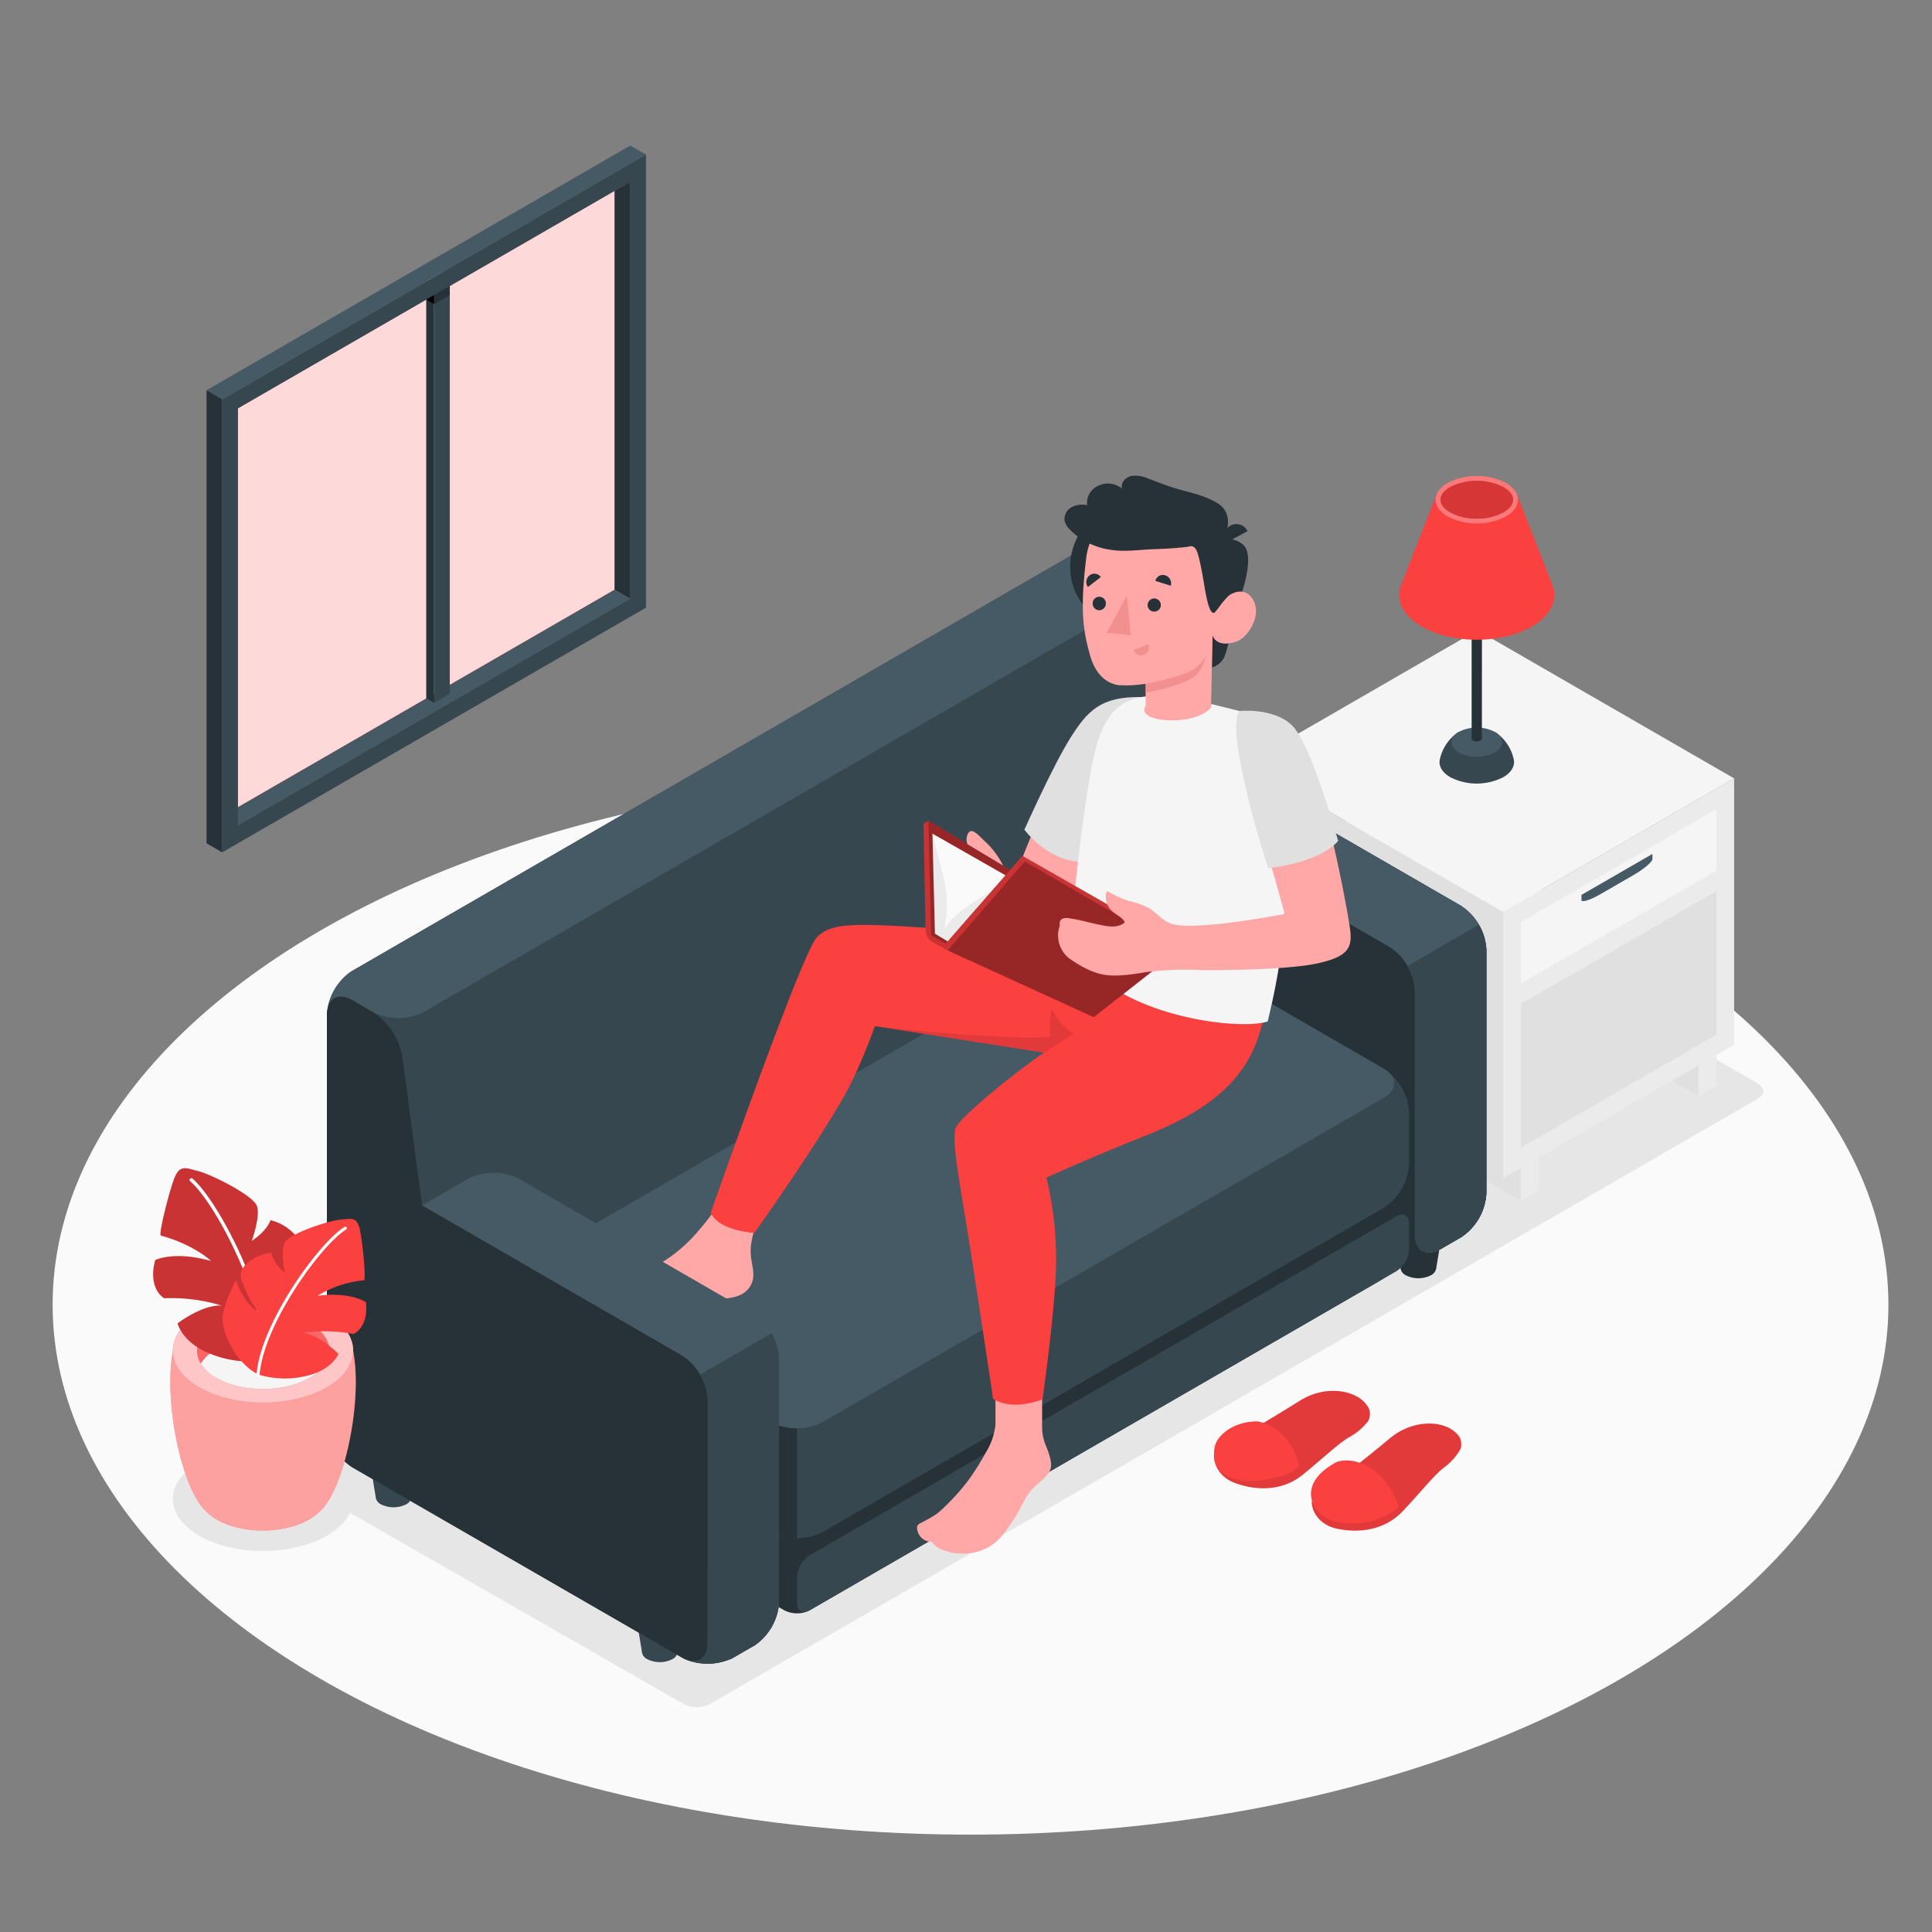 <svg xmlns="http://www.w3.org/2000/svg" viewBox="0 0 500 500"><rect x="0" y="0" width="500" height="500" fill="#808080" stroke="none"/><g id="freepik--Floor--inject-1--inject-567"><ellipse id="freepik--floor--inject-1--inject-567" cx="251.17" cy="337.65" rx="237.55" ry="137.15" style="fill:#fafafa"></ellipse></g><g id="freepik--Shadows--inject-1--inject-567"><path id="freepik--Shadow--inject-1--inject-567" d="M75.12,382.65,176.92,441a7.53,7.53,0,0,0,6.81,0L454.94,284.34c1.89-1.09,1.88-2.84,0-3.93L346.48,218.09a7.28,7.28,0,0,0-6.76.1L75.06,378.64C73.21,379.77,73.24,381.57,75.12,382.65Z" style="fill:#e6e6e6"></path><ellipse id="freepik--shadow--inject-1--inject-567" cx="68.08" cy="387.92" rx="23.35" ry="13.48" style="fill:#e6e6e6"></ellipse></g><g id="freepik--Window--inject-1--inject-567"><g id="freepik--window--inject-1--inject-567"><polygon points="57.51 211.21 61.57 213.56 163.12 154.93 159.06 152.58 57.51 211.21" style="fill:#455a64"></polygon><polygon points="159.06 152.58 61.57 208.87 61.57 105.68 159.06 49.39 159.06 152.58" style="fill:#FB4040"></polygon><g style="opacity:0.8"><polygon points="159.06 152.58 61.57 208.87 61.57 105.68 159.06 49.39 159.06 152.58" style="fill:#fff"></polygon></g><polygon points="112.34 74.02 112.34 181.9 116.41 179.56 116.41 71.68 112.34 74.02" style="fill:#37474f"></polygon><polygon points="110.31 72.84 112.34 74.02 112.34 181.9 110.31 180.72 110.31 72.84" style="fill:#263238"></polygon><polygon points="112.34 74.02 116.41 71.68 114.38 70.5 110.31 72.84 112.34 74.02" style="fill:#fafafa"></polygon><path d="M167.18,40,57.51,103.33V220.59l109.67-63.32Zm-4.06,114.92L61.57,213.56V105.68L163.12,47.05Z" style="fill:#37474f"></path><polygon points="163.12 154.93 159.06 152.58 159.06 49.39 163.12 47.05 163.12 154.93" style="fill:#263238"></polygon><polygon points="167.18 40.01 163.12 37.67 53.45 100.99 57.51 103.33 167.18 40.01" style="fill:#455a64"></polygon><polygon points="53.45 100.99 57.51 103.33 57.51 220.59 53.45 218.25 53.45 100.99" style="fill:#263238"></polygon><polygon points="112.34 76.36 116.4 74.02 116.4 76.37 112.34 78.71 112.34 76.36" style="fill:#263238"></polygon><polygon points="112.34 78.71 110.31 77.53 112.34 76.36 112.34 78.71"></polygon></g></g><g id="freepik--Slippers--inject-1--inject-567"><g id="freepik--slippers--inject-1--inject-567"><path d="M339.55,388.37c-.34,1.43.89,6.06,6.45,7.25s12.25.5,17-4.51,8-9.22,10.6-11.23a15.52,15.52,0,0,0,4.29-4.73,2.79,2.79,0,0,0,.26-1.51,4,4,0,0,0-.34-1.59,6.53,6.53,0,0,0-1.43-1.59c-3.61-3-11.07-2.94-16.72,1.81S339.55,388.37,339.55,388.37Z" style="fill:#FB4040"></path><path d="M339.55,388.37c-.34,1.43.89,6.06,6.45,7.25s12.25.5,17-4.51,8-9.22,10.6-11.23a15.52,15.52,0,0,0,4.29-4.73,2.79,2.79,0,0,0,.26-1.51,4,4,0,0,0-.34-1.59,6.53,6.53,0,0,0-1.43-1.59c-3.61-3-11.07-2.94-16.72,1.81S339.55,388.37,339.55,388.37Z" style="opacity:0.1"></path><path d="M345.87,378.39s3.54-1.6,8.54,1.37c4.73,2.82,6.91,8.25,7.47,9.86a.66.66,0,0,1-.23.76,19.4,19.4,0,0,1-16.43,3.3C339.77,392.19,334.88,384.31,345.87,378.39Z" style="fill:#FB4040"></path><path d="M314.32,375.8c-.52,1.37.08,6.12,5.43,8.05s12.07,2.14,17.41-2.2,9.2-8.07,12-9.71a15.5,15.5,0,0,0,4.88-4.12,2.86,2.86,0,0,0,.46-1.46,4,4,0,0,0-.13-1.62,6.51,6.51,0,0,0-1.2-1.77c-3.17-3.44-10.58-4.39-16.81-.44S314.32,375.8,314.32,375.8Z" style="fill:#FB4040"></path><path d="M314.32,375.8c-.52,1.37.08,6.12,5.43,8.05s12.07,2.14,17.41-2.2,9.2-8.07,12-9.71a15.5,15.5,0,0,0,4.88-4.12,2.86,2.86,0,0,0,.46-1.46,4,4,0,0,0-.13-1.62,6.51,6.51,0,0,0-1.2-1.77c-3.17-3.44-10.58-4.39-16.81-.44S314.32,375.8,314.32,375.8Z" style="opacity:0.1"></path><path d="M336.24,379.5s-1.49-9.52-10.64-11.64c0,0-6.15-.41-10,4.1-2.82,3.3-.54,8-.54,8s2.93,4,10.16,3.25C333.77,382.37,336.24,379.5,336.24,379.5Z" style="fill:#FB4040"></path></g></g><g id="freepik--Furniture--inject-1--inject-567"><g id="freepik--side-table--inject-1--inject-567"><polygon points="439.6 283.66 430.42 278.36 439.6 275.7 439.6 283.66" style="fill:#e0e0e0"></polygon><polygon points="393.59 302.27 393.59 310.73 327.12 272.37 327.13 263.92 393.59 302.27" style="fill:#e0e0e0"></polygon><g style="opacity:0.5;mix-blend-mode:multiply"><polygon points="439.6 283.66 430.42 278.36 439.6 275.7 439.6 283.66" style="fill:#e0e0e0"></polygon></g><g style="opacity:0.5;mix-blend-mode:multiply"><polygon points="393.59 302.27 393.59 310.73 327.12 272.37 327.13 263.92 393.59 302.27" style="fill:#e0e0e0"></polygon></g><polygon points="322.53 197.62 389 235.97 389 304.92 322.53 266.57 322.53 197.62" style="fill:#e0e0e0"></polygon><polygon points="389 235.97 448.79 201.45 448.79 270.4 389 304.92 389 235.97" style="fill:#ebebeb"></polygon><polygon points="448.79 201.45 382.32 163.09 322.53 197.62 389 235.97 448.79 201.45" style="fill:#f5f5f5"></polygon><polygon points="393.59 238.63 444.2 209.41 444.2 225.32 393.59 254.54 393.59 238.63" style="fill:#f5f5f5"></polygon><polygon points="393.59 259.84 444.2 230.62 444.2 267.75 393.59 296.97 393.59 259.84" style="fill:#e0e0e0"></polygon><polygon points="393.59 310.73 398.19 308.07 398.19 299.62 393.59 302.27 393.59 310.73" style="fill:#ebebeb"></polygon><polygon points="439.6 283.66 444.2 281.01 444.2 273.05 439.6 275.7 439.6 283.66" style="fill:#ebebeb"></polygon><path d="M409.28,232.92c0,.73,2.19.06,4.89-1.5l8.58-4.95c2.7-1.57,4.9-3.42,4.9-4.16V221l-18.37,10.6Z" style="fill:#455a64"></path><polygon points="444.2 267.75 412.26 249.06 393.59 259.84 393.59 296.97 444.2 267.75" style="fill:#e0e0e0;opacity:0.5;mix-blend-mode:multiply"></polygon></g><g id="freepik--Lamp--inject-1--inject-567"><path d="M391.84,197.3a3.36,3.36,0,0,0-.08-.77,11.44,11.44,0,0,0-4.68-7h-9.77a11.44,11.44,0,0,0-4.68,7,3.36,3.36,0,0,0-.08.77s0,.13,0,.13c.09,1.35,1,2.69,2.81,3.72a15.06,15.06,0,0,0,13.65,0c1.79-1,2.72-2.37,2.81-3.72C391.83,197.43,391.84,197.34,391.84,197.3Z" style="fill:#37474f"></path><path d="M377.56,189.4c-2.56,1.48-2.56,3.88,0,5.35a10.23,10.23,0,0,0,9.27,0c2.56-1.47,2.56-3.87,0-5.35A10.23,10.23,0,0,0,377.56,189.4Z" style="fill:#455a64"></path><path d="M383.53,156.77h-2.67v34.28h0a.63.63,0,0,0,.38.61,2.1,2.1,0,0,0,1.89,0,.63.63,0,0,0,.38-.61h0Z" style="fill:#263238"></path><path d="M401.86,151.64h0L392.6,128H371.78l-9.26,23.62h0c-1.32,3.69.49,7.68,5.46,10.55,7.84,4.53,20.57,4.53,28.41,0C401.37,159.32,403.18,155.33,401.86,151.64Z" style="fill:#FB4040"></path><path d="M374.66,133.67a16.61,16.61,0,0,0,15.07,0c4.16-2.4,4.16-6.29,0-8.7a16.67,16.67,0,0,0-15.07,0C370.5,127.38,370.5,131.27,374.66,133.67Z" style="fill:#FB4040"></path><path d="M374.66,133.67a16.61,16.61,0,0,0,15.07,0c4.16-2.4,4.16-6.29,0-8.7a16.67,16.67,0,0,0-15.07,0C370.5,127.38,370.5,131.27,374.66,133.67Z" style="fill:#fff;opacity:0.3"></path><path d="M382.19,134.24a14,14,0,0,1-6.91-1.64c-1.62-.93-2.5-2.09-2.5-3.28s.88-2.34,2.5-3.27a15.4,15.4,0,0,1,13.83,0c1.61.93,2.5,2.09,2.5,3.27s-.89,2.35-2.5,3.28A14,14,0,0,1,382.19,134.24Z" style="fill:#FB4040"></path><path d="M382.19,134.24a14,14,0,0,1-6.91-1.64c-1.62-.93-2.5-2.09-2.5-3.28s.88-2.34,2.5-3.27a15.4,15.4,0,0,1,13.83,0c1.61.93,2.5,2.09,2.5,3.27s-.89,2.35-2.5,3.28A14,14,0,0,1,382.19,134.24Z" style="opacity:0.15"></path></g></g><g id="freepik--Character--inject-1--inject-567"><g id="freepik--character-on-the-couch--inject-1--inject-567"><path d="M177.52,414.54H164l2.17,13.21h0a2.44,2.44,0,0,0,1.31,1.63,7.27,7.27,0,0,0,6.55,0,2.44,2.44,0,0,0,1.31-1.63h0Z" style="fill:#37474f"></path><ellipse cx="170.75" cy="414.18" rx="6.8" ry="3.92" style="fill:#fafafa"></ellipse><path d="M108.65,374.47H95.11l2.16,13.21h0a2.42,2.42,0,0,0,1.31,1.63,7.27,7.27,0,0,0,6.55,0,2.45,2.45,0,0,0,1.31-1.63h0Z" style="fill:#37474f"></path><path d="M97.07,371.34c-2.65,1.54-2.65,4,0,5.55a10.59,10.59,0,0,0,9.62,0c2.65-1.53,2.65-4,0-5.55A10.65,10.65,0,0,0,97.07,371.34Z" style="fill:#fafafa"></path><path d="M373.86,315.19H360.32l2.16,13.21h0a2.46,2.46,0,0,0,1.32,1.63,7.24,7.24,0,0,0,6.54,0,2.46,2.46,0,0,0,1.32-1.63h0Z" style="fill:#263238"></path><path d="M362.28,312.06c-2.65,1.54-2.65,4,0,5.55a10.59,10.59,0,0,0,9.62,0c2.65-1.53,2.65-4,0-5.55A10.65,10.65,0,0,0,362.28,312.06Z" style="fill:#fafafa"></path><path d="M305,275.13H291.45l2.16,13.2h0a2.43,2.43,0,0,0,1.31,1.63,7.2,7.2,0,0,0,6.55,0,2.4,2.4,0,0,0,1.31-1.63h0Z" style="fill:#fafafa"></path><path d="M293.41,272c-2.65,1.53-2.65,4,0,5.55a10.63,10.63,0,0,0,9.61,0c2.66-1.53,2.66-4,0-5.55A10.57,10.57,0,0,0,293.41,272Z" style="fill:#fafafa"></path><path d="M384.67,245.79v63.06a14.56,14.56,0,0,1-6.57,11.37l-5.35,3.1-.09,0a14.82,14.82,0,0,1-8.21,1.41L201.6,415a14.63,14.63,0,0,1-6.49,10.92.11.11,0,0,0-.06,0l-5.33,3.08a4.09,4.09,0,0,1-.51.26,1.66,1.66,0,0,1-.27.13l-.07,0a15,15,0,0,1-10.19.47,9.59,9.59,0,0,1-1.14-.42l-.18-.08c-.28-.12-.53-.26-.78-.39L91.17,379.74a14.54,14.54,0,0,1-6.56-11.37l0-105.75a14.58,14.58,0,0,1,6.57-11.37L279.54,142.42a14.53,14.53,0,0,1,13.13,0L298,145.5a17.44,17.44,0,0,1,7.56,11.31l5.16,38.71,67.35,38.9A14.55,14.55,0,0,1,384.67,245.79Z" style="fill:#37474f"></path><path d="M298,145.51l-5.35-3.09a14.53,14.53,0,0,0-13.13,0L91.16,251.25c-.38.22-.8.52-.67.42a15,15,0,0,0-5.82,9.84c.48-3.35,3.21-4.56,6.49-2.68l5.35,3.09a14.53,14.53,0,0,0,13.13,0L298,153.09C301.65,151,301.65,147.6,298,145.51Z" style="fill:#455a64"></path><path d="M384.67,245.79v63.06a14.56,14.56,0,0,1-6.57,11.37l-5.35,3.1-.09,0a14.05,14.05,0,0,1-7.69,1.46,13,13,0,0,1-5.35-1.5l-60.78-35.11a14.56,14.56,0,0,1-6.56-11.37V213.78a14.51,14.51,0,0,1,6.56-11.37l11.91-6.89,67.35,38.9A14.55,14.55,0,0,1,384.67,245.79Z" style="fill:#263238"></path><path d="M310.75,195.53l-11.91,6.87c-3.61,2.09-3.61,5.5,0,7.59l60.78,35.09a14.55,14.55,0,0,1,6.56,11.37v63.07c0,4.17,3,5.87,6.57,3.79l5.35-3.09a14.55,14.55,0,0,0,6.56-11.37V245.78a14.55,14.55,0,0,0-6.56-11.37Z" style="fill:#455a64"></path><path d="M366.18,256.45v63.07c0,4.17,3,5.87,6.57,3.79l5.35-3.09a14.55,14.55,0,0,0,6.56-11.37V245.78a13.46,13.46,0,0,0-1.93-6.47L364.26,250A13.41,13.41,0,0,1,366.18,256.45Z" style="fill:#37474f"></path><path d="M363.45,324.82a15.76,15.76,0,0,1-2.4,3.61c-1.39,1.56-4.36,3.27-6.17,4.32-23.1,13.34-122.24,70.64-145.33,84a7.25,7.25,0,0,1-6.57,0l-21.35-12.33-42.71-24.65c-3.63-2.09-6.57-7-6.57-10.9s2.94-8.81,6.57-10.91l24.23-14,18.48-10.66L284.2,274a14.59,14.59,0,0,1,13.13,0l60.77,35.1c3.62,2.09,6.57,7,6.57,10.9A11.61,11.61,0,0,1,363.45,324.82Z" style="fill:#263238"></path><path d="M209.55,402.5l151.83-87.73c1.82-1,3.29-.2,3.29,1.9v6.64a7.23,7.23,0,0,1-3.29,5.68L209.55,416.72c-1.81,1-3.28.2-3.28-1.89v-6.64A7.28,7.28,0,0,1,209.55,402.5Z" style="fill:#37474f"></path><path d="M284.19,241.47,138.92,325.41a14.49,14.49,0,0,0-6.57,11.37v13.28a14.53,14.53,0,0,0,6.57,11.38l60.78,35.09a14.53,14.53,0,0,0,13.13,0L358.1,312.59a14.51,14.51,0,0,0,6.57-11.37V287.93a14.49,14.49,0,0,0-6.57-11.37l-60.78-35.09A14.47,14.47,0,0,0,284.19,241.47Z" style="fill:#37474f"></path><path d="M206.27,369.64V398.1a13.43,13.43,0,0,1-6.56-1.57l-60.79-35.09a14.51,14.51,0,0,1-6.57-11.37V336.78a14.71,14.71,0,0,1,5.9-10.94c-2.94,2.1-2.71,5.2.67,7.15l60.79,35.09A13.37,13.37,0,0,0,206.27,369.64Z" style="fill:#263238"></path><path d="M212.83,368.08,358.1,284.14c3.63-2.09,3.63-5.49,0-7.58l-60.78-35.09a14.47,14.47,0,0,0-13.13,0L138.92,325.41c-3.63,2.09-3.63,5.49,0,7.58l60.78,35.09A14.53,14.53,0,0,0,212.83,368.08Z" style="fill:#455a64"></path><rect x="257.63" y="356.14" width="12.07" height="20.67" style="fill:#ffa8a7"></rect><path d="M258.56,371.21l-.93-2.5a17.16,17.16,0,0,1-2.47,7.15,71.89,71.89,0,0,1-4.07,6.58,53.68,53.68,0,0,1-5.61,6.53,28.51,28.51,0,0,1-3.14,2.88,41.85,41.85,0,0,1-4.19,2.37,1.72,1.72,0,0,0-.68.57,1.4,1.4,0,0,0-.13.68,3.73,3.73,0,0,0,3.35,3.53,1.08,1.08,0,0,1,.44.08,1,1,0,0,1,.29.3,6.11,6.11,0,0,0,2.69,1.79,14.26,14.26,0,0,0,9.93.05,12.51,12.51,0,0,0,2.81-1.46c2.35-1.65,3.83-4.12,5.44-6.44s2.51-4.88,4.14-7.08c1.46-2,4.66-3.76,5.45-6.06.43-1.25-.13-3.31-1-5.57a13.28,13.28,0,0,1-1.22-5.5c0,.26,0,1.34,0,1.34-.88,1-3.53,1.93-6.27,2C261.65,372.55,258.55,372.56,258.56,371.21Z" style="fill:#ffa8a7"></path><path d="M183.65,336.49c2.82-.61,7.59.06,10.07-3,1.91-2.39,1.16-4.83.72-7.56-.68-4.24.85-7.81,2.21-11.71a1,1,0,0,0,0-.74.93.93,0,0,0-.6-.36,32.32,32.32,0,0,0-9-1.21,2.22,2.22,0,0,0-1,.16,2.35,2.35,0,0,0-.83.8A84.36,84.36,0,0,1,180,319.4a38.81,38.81,0,0,1-9.17,7.6c-4.71,2.71-10,4.06-15.12,6-.85.32-1.8.77-2,1.64a2.64,2.64,0,0,0,.78,2.23c2.48,3,6.37,4.09,10.12,4.37a44,44,0,0,0,5.15-.3,20.27,20.27,0,0,0,6.72-1.22C178.84,338.74,181.08,337.13,183.65,336.49Z" style="fill:#ffa8a7"></path><path d="M276.86,243.68s-11.45-1.81-19.44-2.35c-34.65-2.38-41.52-3.25-46,1.22-3.85,3.81-27.49,71.33-27.49,71.33,2.22,4.73,11.31,5.19,11.31,5.19s17.07-24,24.29-37.31a144.53,144.53,0,0,0,6.87-16.2l43.78,6.87c-8,5.46-22.3,17.12-22.91,19.68-1,4.1,1.39,15.06,4.74,36.82,2.15,13.94,5,33.09,5,33.09,5.21,3.31,12.79.12,12.79.12s3.61-25.17,3.51-36.3a88.19,88.19,0,0,0-2.5-21.07s11.61-5.31,25.57-10.83c17.58-7,27.31-15.39,30.44-29.76Z" style="fill:#FB4040"></path><path d="M270.14,272.43l7.62-4.89a16.41,16.41,0,0,1-5.53-6.35,18.17,18.17,0,0,0-.35,7.13c-13.59,1-45.52-2.76-45.52-2.76Z" style="opacity:0.1"></path><path d="M291.42,181.73c-4.71-.14-10.73,7-16.93,18s-15.66,37.52-15.66,37.52l15,8.68Z" style="fill:#ffa8a7"></path><path d="M295.41,180.4c-10.58-.19-14,3.59-18.45,10.66s-11.85,23.67-11.85,23.67,7.06,9.68,17.67,8.21S295.41,180.4,295.41,180.4Z" style="fill:#e0e0e0"></path><path d="M325.75,185.24a36.15,36.15,0,0,1,5.33,18.41l2.1,22.33c-1,18.08-2,25.41-5.1,38.36-7.32,2.57-42.22-1.4-51.22-20.66,0,0,2.15-24.86,5.16-42.42,2.07-12.06,4.7-20.88,16.4-21.14l15,2.06Z" style="fill:#f5f5f5"></path><circle cx="293.39" cy="146.66" r="16.43" transform="translate(-17.77 250.42) rotate(-45)" style="fill:#263238"></circle><path d="M320.28,156.47s-2.52,11.85-3.53,13.79a5.34,5.34,0,0,1-3.1,2.5l.17-8.33Z" style="fill:#263238"></path><path d="M317.11,139.51a5.85,5.85,0,0,1,4.83,1.7c2.08,2.12.92,8.76-1.66,15.26l-4.75.55Z" style="fill:#263238"></path><path d="M314.11,157c.95.57,2.31-1.26,3.48-2.48s5-2.91,6.92,1.12-1.69,9.53-4.71,10.47c-5.2,1.63-6-1.7-6-1.7l-.39,18.75c-4.48,5-19.81,3.82-16.92-.49l0-5.71a32.51,32.51,0,0,1-7,.36c-3.83-.59-6.23-3.61-7.39-7.75-1.87-6.64-2.57-12-1-25.09,1.73-14.33,18.4-14.48,27.4-8.81S314.11,157,314.11,157Z" style="fill:#ffa8a7"></path><path d="M307.87,141.38c1.77-.24,2.15,1.48,3.1,6.15.83,4.11,1.53,11.06,3.14,11.1.48,0,2.3-3,3.48-4.09a2.1,2.1,0,0,0,.46-1.13c.64-3,0-6.5-.35-9.51-.14-1.26-.32-2.52-.49-3.77-.22-1.57.53-3.06.58-4.67a5.9,5.9,0,0,0-1-3.71,6.92,6.92,0,0,0-2.14-1.77c-3.43-2-7.43-2.64-11.2-3.83-2.14-.68-4.21-1.54-6.32-2.31a7.89,7.89,0,0,0-4.41-.66c-1.47.34-2.77,1.84-2.34,3.29a5.65,5.65,0,0,0-6.19-.74,4.86,4.86,0,0,0-2.84,5,6.2,6.2,0,0,0-4,.52,3.5,3.5,0,0,0-1.85,3.43,4.65,4.65,0,0,0,1.37,2.38,18.36,18.36,0,0,0,10.54,5.22c3.73.6,7.22,0,10.93-.14,3.07-.11,6.08-.24,9.17-.65Z" style="fill:#263238"></path><path d="M317.11,140.56l5.75-3.09A3.19,3.19,0,0,0,318.5,136,3.43,3.43,0,0,0,317.11,140.56Z" style="fill:#263238"></path><path d="M296.53,177s8.53-1.72,11.51-3.31a9.8,9.8,0,0,0,4.13-4.08,13.48,13.48,0,0,1-2.34,4.82c-2.19,2.79-13.3,4.84-13.3,4.84Z" style="fill:#f28f8f"></path><path d="M297,156.65a1.71,1.71,0,1,0,1.71-1.78A1.74,1.74,0,0,0,297,156.65Z" style="fill:#263238"></path><path d="M299,150.33l4,1.26a2.2,2.2,0,0,0-1.42-2.69A2,2,0,0,0,299,150.33Z" style="fill:#263238"></path><path d="M297.3,166.71l-3.91,1.46a2.05,2.05,0,0,0,2.66,1.29A2.19,2.19,0,0,0,297.3,166.71Z" style="fill:#f28f8f"></path><path d="M281.55,151.92l3.34-2.57a2,2,0,0,0-2.9-.45A2.21,2.21,0,0,0,281.55,151.92Z" style="fill:#263238"></path><path d="M282.78,156.16a1.74,1.74,0,0,0,1.71,1.78,1.76,1.76,0,0,0,1.71-1.79,1.71,1.71,0,1,0-3.42,0Z" style="fill:#263238"></path><polygon points="291.67 154.09 292.63 164.42 286.39 163.76 291.67 154.09" style="fill:#f28f8f"></polygon><polygon points="245.25 245.97 243.9 245.19 264.6 221.5 304.09 244.04 305.09 245.97 245.25 245.97" style="fill:#FB4040"></polygon><polygon points="245.25 245.97 243.9 245.19 264.6 221.5 304.09 244.04 305.09 245.97 245.25 245.97" style="opacity:0.2"></polygon><polygon points="305.09 245.97 265.2 222.94 245.25 245.97 283.06 263.25 305.09 245.97" style="fill:#FB4040"></polygon><polygon points="305.09 245.97 265.2 222.94 245.25 245.97 283.06 263.25 305.09 245.97" style="opacity:0.4"></polygon><path d="M245.25,246l-4-2.29a3.39,3.39,0,0,1-1.69-2.86L239,213.15l1.3-.76.71,29.73,4.27,2.41Z" style="fill:#FB4040"></path><path d="M245.25,246l-4-2.29a3.39,3.39,0,0,1-1.69-2.86L239,213.15l1.3-.76.71,29.73,4.27,2.41Z" style="opacity:0.2"></path><polygon points="240.27 212.39 261.45 225.1 244.73 244.24 240.98 242.12 240.27 212.39" style="fill:#FB4040"></polygon><polygon points="240.27 212.39 261.45 225.1 244.73 244.24 240.98 242.12 240.27 212.39" style="opacity:0.4"></polygon><polygon points="241.31 215.74 241.96 241.65 245.25 243.63 256.65 230.59 241.31 215.74" style="fill:#ebebeb"></polygon><path d="M244.39,240.66a32.22,32.22,0,0,0-.32-14.24c-2-7.39-2.76-10.68-2.76-10.68l18.9,10.78-3.56,4.07C247.74,235.68,245.39,238.53,244.39,240.66Z" style="fill:#fafafa"></path><path d="M310.69,251.05a82.92,82.92,0,0,0-13.44.45c-2.23.34-4.45.73-6.71.88-3.78.26-7.3.26-13.89-4.4a7.56,7.56,0,0,1-2.6-7.7,3,3,0,0,0,.21-.83c0-.26-.06-.53,0-.79a1.34,1.34,0,0,1,1-1,3.58,3.58,0,0,1,1.53,0c2.48.35,4.9,1.06,7.35,1.58,2.2.46,4.75,1.09,6.73-.34a.39.39,0,0,0,.18-.24.36.36,0,0,0-.09-.24c-.92-1.38-2.59-1.86-3.65-3.14a4.86,4.86,0,0,1-1-4.26.32.32,0,0,1,.55-.24,27.28,27.28,0,0,0,5.41,2.42,20.15,20.15,0,0,1,5.08,1.83c2.27,1.37,3.51,3.42,6.23,4.15,6.48,1.72,28.91-2.66,28.91-2.66L323.89,206s-6.38-19.41,1.86-20.76c.91-.25,7.78-.41,12.72,10.86,5.18,11.81,10.34,39.76,10.95,44.56s-.71,7.06-9,8.77C332.35,251.09,313.14,251.14,310.69,251.05Z" style="fill:#ffa8a7"></path><path d="M320.8,184s8.63-.89,13.43,3.59,10.55,25.09,12.08,30c0,0-3.46,5.24-18.09,7.1C328.22,224.7,316.75,189.6,320.8,184Z" style="fill:#e0e0e0"></path><path d="M259.59,224a21,21,0,0,0-4.56-6.13c-1.84-1.72-3.57-3.92-4.53-2.12a3.22,3.22,0,0,0-.11,2.73Z" style="fill:#ffa8a7"></path><path d="M183.15,425.26V362.19a14.58,14.58,0,0,0-6.57-11.37l-67.34-38.88-5.16-38.71a17.43,17.43,0,0,0-7.57-11.31l-5.35-3.09c-3.61-2.08-6.56-.38-6.56,3.79V368.37a14.57,14.57,0,0,0,6.56,11.37l85.42,49.31C180.19,431.14,183.15,429.43,183.15,425.26Z" style="fill:#263238"></path><path d="M201.62,351.52V414.6a3,3,0,0,1,0,.42,14.63,14.63,0,0,1-6.49,10.92.11.11,0,0,0-.06,0l-5.33,3.08a4.09,4.09,0,0,1-.51.26,1.66,1.66,0,0,1-.27.13l-.07,0c-.19.08-.37.15-.53.2a15.2,15.2,0,0,1-9.66.27,9.59,9.59,0,0,1-1.14-.42c3.15,1.3,5.59-.47,5.61-4.25h0V362.19a14.56,14.56,0,0,0-6.57-11.37l-11.91-6.88-55.44-32,11.92-6.88a14.59,14.59,0,0,1,13.13,0l48.87,28.22,11.9,6.87A14.52,14.52,0,0,1,201.62,351.52Z" style="fill:#455a64"></path><path d="M183.15,362.19v63.07h0c0,3.78-2.46,5.55-5.61,4.25a9.59,9.59,0,0,0,1.14.42,15.2,15.2,0,0,0,9.66-.27c.16-.05.34-.12.53-.2l.07,0a1.66,1.66,0,0,0,.27-.13,4.09,4.09,0,0,0,.51-.26l5.33-3.08a.11.11,0,0,1,.06,0A14.63,14.63,0,0,0,201.6,415a3,3,0,0,0,0-.42V351.52a13.42,13.42,0,0,0-1.93-6.46l-18.47,10.66A13.49,13.49,0,0,1,183.15,362.19Z" style="fill:#37474f"></path></g></g><g id="freepik--Plants--inject-1--inject-567"><g id="freepik--Pot--inject-1--inject-567"><path d="M83.14,390.82c8-8.21,12.78-41.65,4.92-48.17h-40C40.25,349.17,45,382.59,53,390.81l.22.23.28.27c.23.22.47.44.73.65l.19.15c.2.15.39.31.61.46a10.64,10.64,0,0,0,1,.66c6.62,3.83,17.36,3.83,24,0h0a9.14,9.14,0,0,0,1-.67l.57-.42.24-.19a8.47,8.47,0,0,0,.7-.63L83,391Z" style="fill:#FB4040"></path><g style="opacity:0.5"><path d="M83.14,390.82c8-8.21,12.78-41.65,4.92-48.17h-40C40.25,349.17,45,382.59,53,390.81l.22.23.28.27c.23.22.47.44.73.65l.19.15c.2.15.39.31.61.46a10.64,10.64,0,0,0,1,.66c6.62,3.83,17.36,3.83,24,0h0a9.14,9.14,0,0,0,1-.67l.57-.42.24-.19a8.47,8.47,0,0,0,.7-.63L83,391Z" style="fill:#fff"></path></g><path d="M51.57,340c-9.11,5.26-9.11,13.8,0,19.06s23.9,5.27,33,0,9.12-13.8,0-19.06S60.69,334.76,51.57,340Z" style="fill:#FB4040"></path><g style="opacity:0.7"><path d="M51.57,340c-9.11,5.26-9.11,13.8,0,19.06s23.9,5.27,33,0,9.12-13.8,0-19.06S60.69,334.76,51.57,340Z" style="fill:#fff"></path></g><path d="M56,342.56c-6.7,3.87-6.7,10.13,0,14s17.55,3.87,24.25,0,6.69-10.13,0-14S62.65,338.69,56,342.56Z" style="fill:#FB4040"></path><g style="opacity:0.2"><path d="M56,342.56c-6.7,3.87-6.7,10.13,0,14s17.55,3.87,24.25,0,6.69-10.13,0-14S62.65,338.69,56,342.56Z" style="fill:#fff"></path></g><path d="M80.21,349.2c-6.7-3.86-17.56-3.86-24.25,0a11.22,11.22,0,0,0-4,3.68,11.13,11.13,0,0,0,4,3.68c6.69,3.87,17.55,3.87,24.25,0a11.13,11.13,0,0,0,4-3.68A11.22,11.22,0,0,0,80.21,349.2Z" style="fill:#f5f5f5"></path><g id="freepik--plants--inject-1--inject-567"><path d="M68.6,352.05a27,27,0,0,1-13.82-1.56c-7.64-2.88-8.82-8-8.82-8s6.49-5,11.52-4.58a45.05,45.05,0,0,0-15-1.93s-4.32-2.36-2.31-9.86c0,0,4.77-2.49,14.48.23,0,0-4.43-4.25-13-6.58-.68-.1,1.74-9.89,3.23-14.2s3-3.37,6.53-2.45,14.13,6.28,15.08,9-1.33,9-1.33,9,3.65-2.2,4.86-5.33a12.5,12.5,0,0,1,6.37,3.83c2.73,3.13,1.57,4.67.16,7.15a30.35,30.35,0,0,1-5.23,6.81s3.51-.7,7.87-8.16c0,0,2.37,6.56,2.29,11S75.93,349.52,68.6,352.05Z" style="fill:#FB4040"></path><path d="M68.6,352.05a27,27,0,0,1-13.82-1.56c-7.64-2.88-8.82-8-8.82-8s6.49-5,11.52-4.58a45.05,45.05,0,0,0-15-1.93s-4.32-2.36-2.31-9.86c0,0,4.77-2.49,14.48.23,0,0-4.43-4.25-13-6.58-.68-.1,1.74-9.89,3.23-14.2s3-3.37,6.53-2.45,14.13,6.28,15.08,9-1.33,9-1.33,9,3.65-2.2,4.86-5.33a12.5,12.5,0,0,1,6.37,3.83c2.73,3.13,1.57,4.67.16,7.15a30.35,30.35,0,0,1-5.23,6.81s3.51-.7,7.87-8.16c0,0,2.37,6.56,2.29,11S75.93,349.52,68.6,352.05Z" style="opacity:0.2"></path><path d="M68.38,352.44a.44.44,0,0,1-.23-.42c1-15-12.22-40.56-18.92-46.3a.45.45,0,0,1,.59-.69c6.81,5.84,20.28,31.86,19.24,47.05a.46.46,0,0,1-.49.42A.33.33,0,0,1,68.38,352.44Z" style="fill:#fff"></path><path d="M66.8,355.71a23.5,23.5,0,0,0,12.14.45c7-1.5,8.65-5.75,8.65-5.75s-5-5.16-9.35-5.45a39.19,39.19,0,0,1,13.19.28s4-1.49,3.27-8.22c0,0-3.79-2.77-12.53-1.68a28.21,28.21,0,0,1,12-4c.61,0-.21-8.76-.94-12.67s-2.19-3.31-5.32-3-13,3.6-14.19,5.85,0,7.95,0,7.95-2.87-2.37-3.51-5.23a10.89,10.89,0,0,0-6,2.48c-2.76,2.34-2,3.82-1.06,6.15a26.41,26.41,0,0,0,3.63,6.56s-3-1.06-5.74-8.07c0,0-2.89,5.36-3.4,9.21S60.8,352.58,66.8,355.71Z" style="fill:#FB4040"></path><path d="M66.94,356.08a.38.38,0,0,0,.25-.34c1.06-13.05,15.82-33.43,22.35-37.52a.4.4,0,1,0-.43-.67c-6.63,4.16-21.64,24.87-22.71,38.13a.41.41,0,0,0,.37.43A.47.47,0,0,0,66.94,356.08Z" style="fill:#fff"></path></g></g></g></svg>